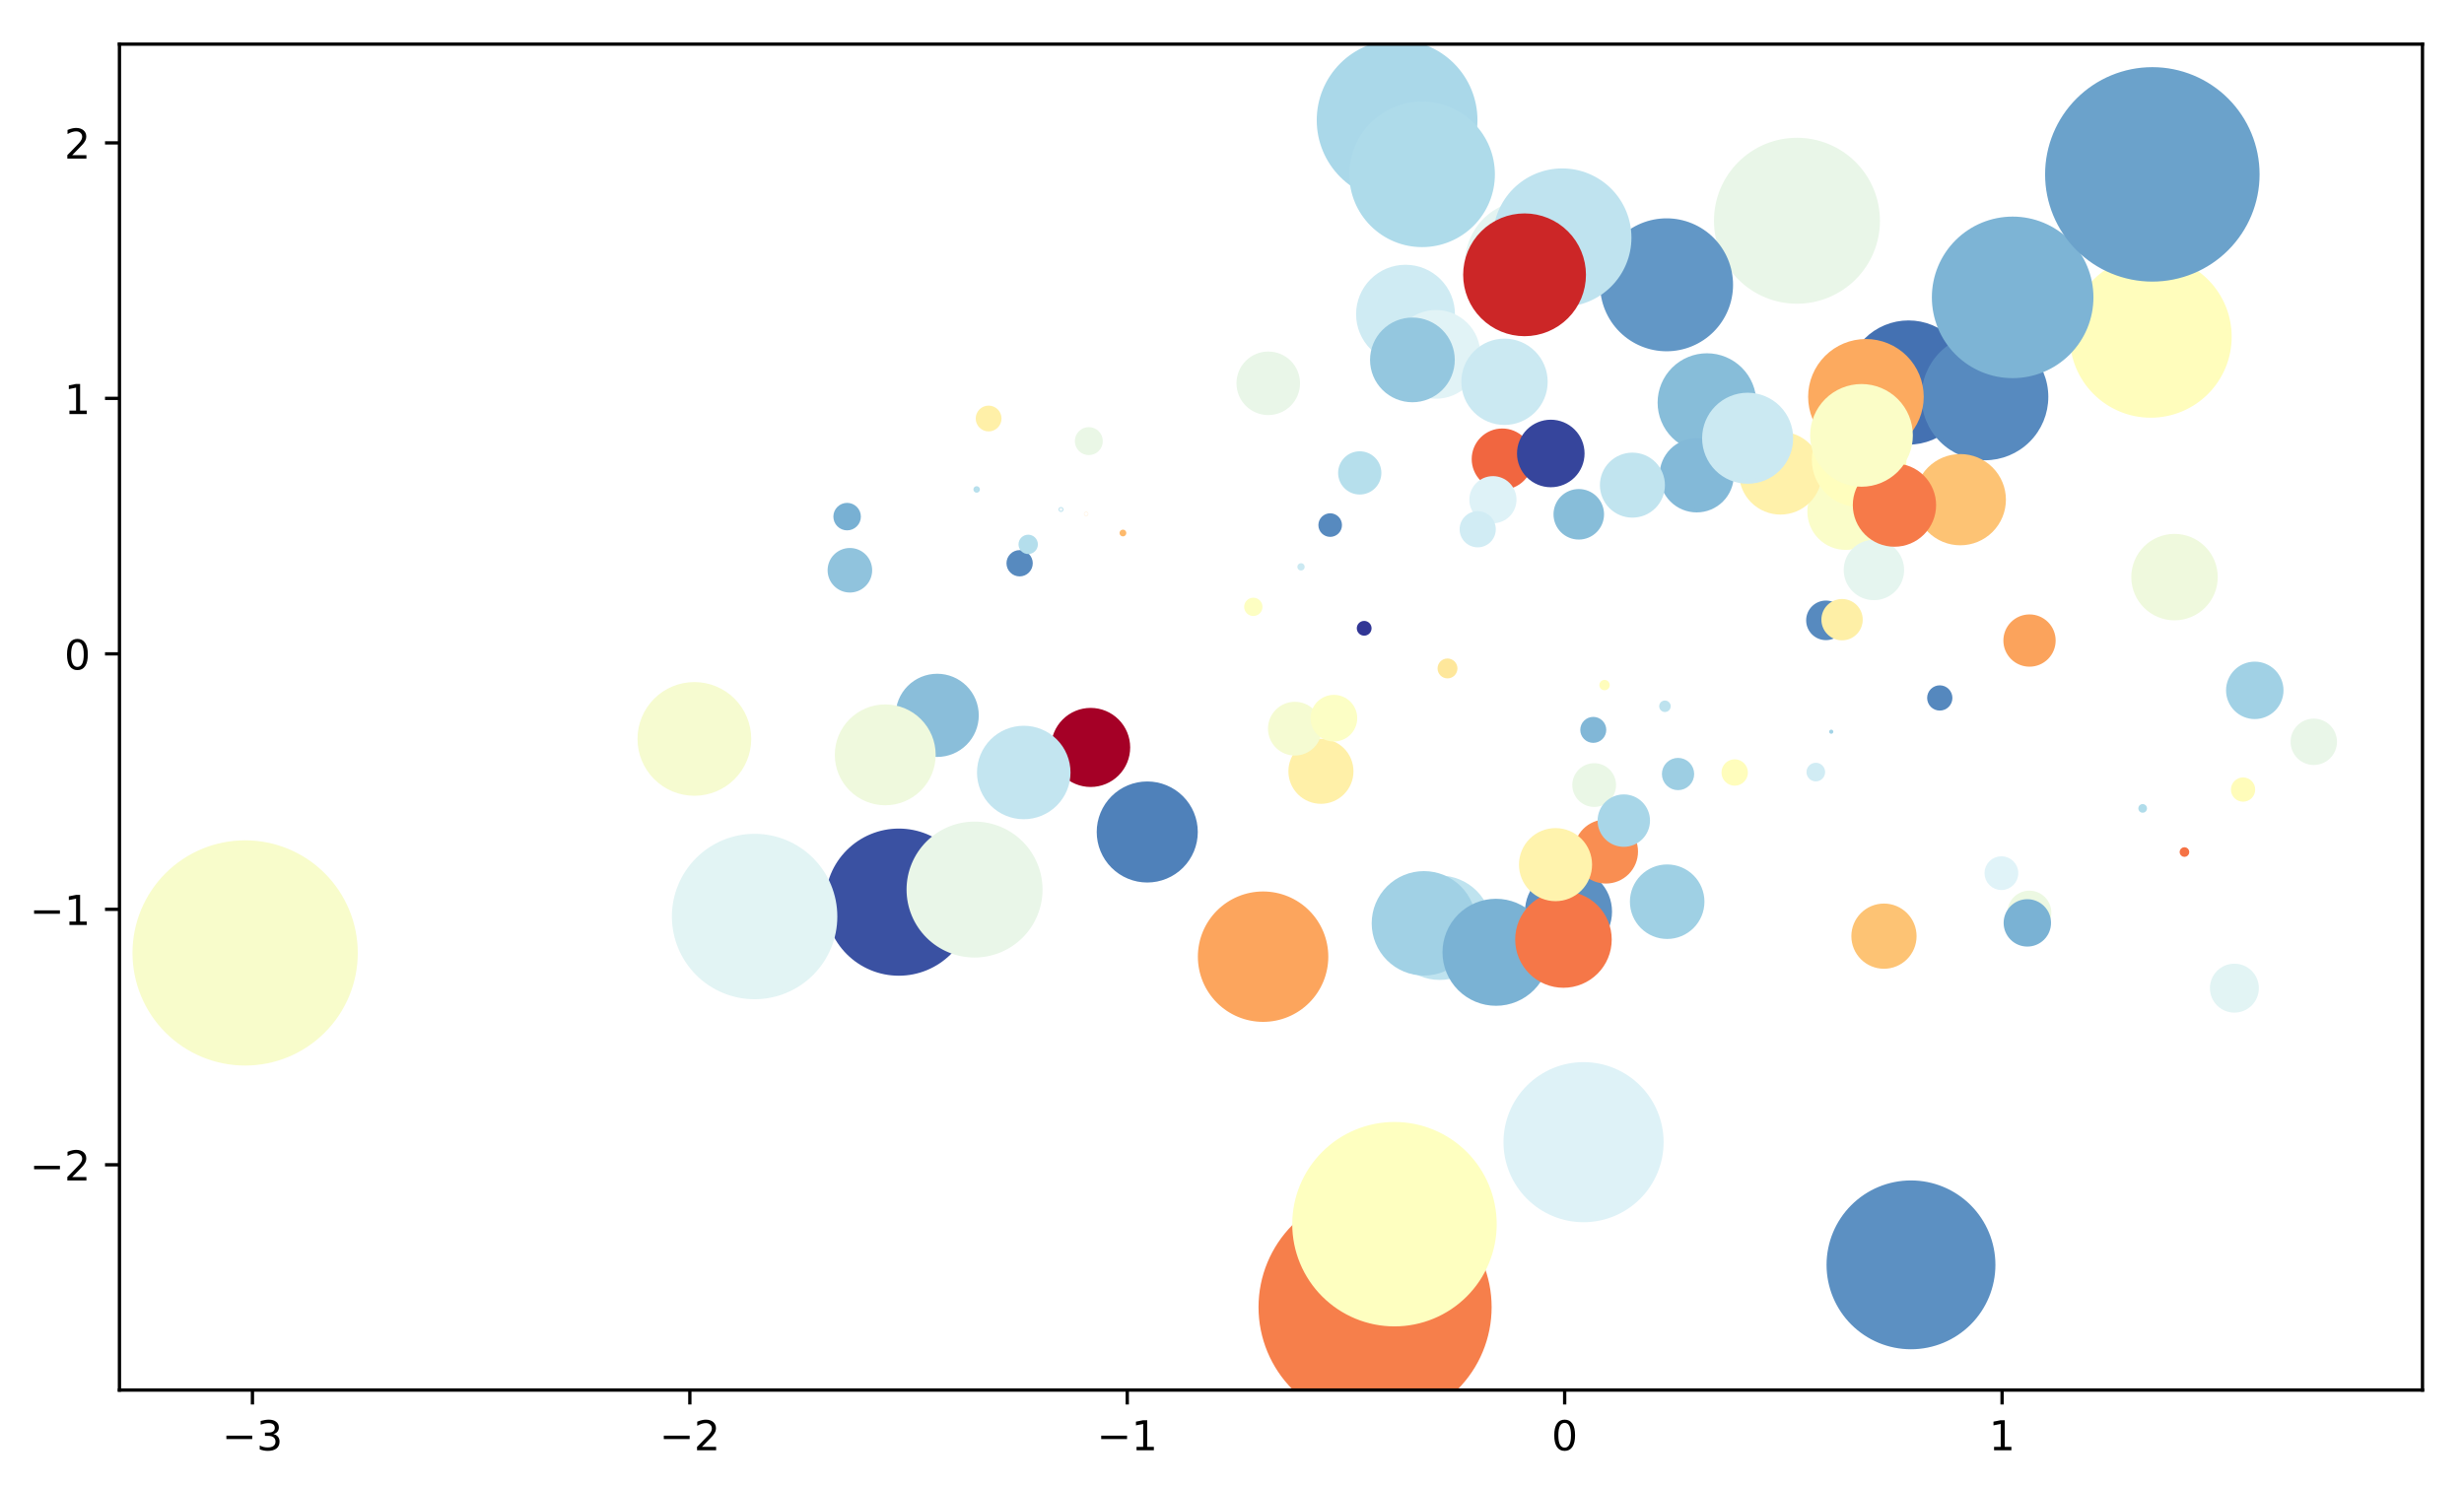 <?xml version="1.0" encoding="utf-8" standalone="no"?>
<!DOCTYPE svg PUBLIC "-//W3C//DTD SVG 1.1//EN"
  "http://www.w3.org/Graphics/SVG/1.1/DTD/svg11.dtd">
<!-- Created with matplotlib (http://matplotlib.org/) -->
<svg height="360pt" version="1.1" viewBox="0 0 597 360" width="597pt" xmlns="http://www.w3.org/2000/svg" xmlns:xlink="http://www.w3.org/1999/xlink">
 <defs>
  <style type="text/css">
*{stroke-linecap:butt;stroke-linejoin:round;}
  </style>
 </defs>
 <g id="figure_1">
  <g id="patch_1">
   <path d="M 0 360.738 
L 597.642 360.738 
L 597.642 0 
L 0 0 
z
" style="fill:#ffffff;"/>
  </g>
  <g id="axes_1">
   <g id="patch_2">
    <path d="M 28.942 336.86 
L 586.942 336.86 
L 586.942 10.7 
L 28.942 10.7 
z
" style="fill:#ffffff;"/>
   </g>
   <g id="PathCollection_1">
    <path clip-path="url(#pe7988fb593)" d="M 333.165 344.508 
C 340.522 344.508 347.578 341.586 352.78 336.384 
C 357.982 331.182 360.905 324.126 360.905 316.769 
C 360.905 309.413 357.982 302.356 352.78 297.154 
C 347.578 291.953 340.522 289.03 333.165 289.03 
C 325.809 289.03 318.753 291.953 313.551 297.154 
C 308.349 302.356 305.426 309.413 305.426 316.769 
C 305.426 324.126 308.349 331.182 313.551 336.384 
C 318.753 341.586 325.809 344.508 333.165 344.508 
z
" style="fill:#f67f4b;stroke:#f67f4b;"/>
    <path clip-path="url(#pe7988fb593)" d="M 370.289 78.729 
C 374.231 78.729 378.011 77.163 380.798 74.377 
C 383.585 71.59 385.15 67.809 385.15 63.868 
C 385.15 59.927 383.585 56.147 380.798 53.36 
C 378.011 50.573 374.231 49.007 370.289 49.007 
C 366.348 49.007 362.568 50.573 359.781 53.36 
C 356.994 56.147 355.429 59.927 355.429 63.868 
C 355.429 67.809 356.994 71.59 359.781 74.377 
C 362.568 77.163 366.348 78.729 370.289 78.729 
z
" style="fill:#e4f4f1;stroke:#e4f4f1;"/>
    <path clip-path="url(#pe7988fb593)" d="M 491.698 225.971 
C 492.975 225.971 494.2 225.463 495.103 224.56 
C 496.006 223.657 496.514 222.432 496.514 221.155 
C 496.514 219.877 496.006 218.652 495.103 217.749 
C 494.2 216.846 492.975 216.338 491.698 216.338 
C 490.42 216.338 489.195 216.846 488.292 217.749 
C 487.389 218.652 486.881 219.877 486.881 221.155 
C 486.881 222.432 487.389 223.657 488.292 224.56 
C 489.195 225.463 490.42 225.971 491.698 225.971 
z
" style="fill:#ecf8e2;stroke:#ecf8e2;"/>
    <path clip-path="url(#pe7988fb593)" d="M 338.502 48.1 
C 343.534 48.1 348.36 46.1 351.918 42.543 
C 355.476 38.985 357.475 34.158 357.475 29.127 
C 357.475 24.095 355.476 19.269 351.918 15.711 
C 348.36 12.153 343.534 10.154 338.502 10.154 
C 333.471 10.154 328.644 12.153 325.087 15.711 
C 321.529 19.269 319.53 24.095 319.53 29.127 
C 319.53 34.158 321.529 38.985 325.087 42.543 
C 328.644 46.1 333.471 48.1 338.502 48.1 
z
" style="fill:#aad8e9;stroke:#aad8e9;"/>
    <path clip-path="url(#pe7988fb593)" d="M 469.986 171.701 
C 470.665 171.701 471.317 171.431 471.797 170.951 
C 472.277 170.471 472.547 169.819 472.547 169.14 
C 472.547 168.461 472.277 167.81 471.797 167.33 
C 471.317 166.849 470.665 166.579 469.986 166.579 
C 469.307 166.579 468.656 166.849 468.175 167.33 
C 467.695 167.81 467.425 168.461 467.425 169.14 
C 467.425 169.819 467.695 170.471 468.175 170.951 
C 468.656 171.431 469.307 171.701 469.986 171.701 
z
" style="fill:#5588be;stroke:#5588be;"/>
    <path clip-path="url(#pe7988fb593)" d="M 447.183 132.762 
C 449.511 132.762 451.745 131.837 453.391 130.191 
C 455.037 128.545 455.962 126.312 455.962 123.983 
C 455.962 121.655 455.037 119.422 453.391 117.776 
C 451.745 116.13 449.511 115.205 447.183 115.205 
C 444.855 115.205 442.622 116.13 440.976 117.776 
C 439.329 119.422 438.404 121.655 438.404 123.983 
C 438.404 126.312 439.329 128.545 440.976 130.191 
C 442.622 131.837 444.855 132.762 447.183 132.762 
z
" style="fill:#fafdc9;stroke:#fafdc9;"/>
    <path clip-path="url(#pe7988fb593)" d="M 277.968 213.364 
C 281.082 213.364 284.07 212.127 286.272 209.924 
C 288.475 207.722 289.712 204.734 289.712 201.62 
C 289.712 198.505 288.475 195.518 286.272 193.315 
C 284.07 191.113 281.082 189.875 277.968 189.875 
C 274.853 189.875 271.866 191.113 269.663 193.315 
C 267.461 195.518 266.223 198.505 266.223 201.62 
C 266.223 204.734 267.461 207.722 269.663 209.924 
C 271.866 212.127 274.853 213.364 277.968 213.364 
z
" style="fill:#4f81ba;stroke:#4f81ba;"/>
    <path clip-path="url(#pe7988fb593)" d="M 462.418 107.25 
C 466.277 107.25 469.978 105.717 472.707 102.988 
C 475.436 100.26 476.969 96.558 476.969 92.7 
C 476.969 88.841 475.436 85.139 472.707 82.411 
C 469.978 79.682 466.277 78.149 462.418 78.149 
C 458.559 78.149 454.858 79.682 452.129 82.411 
C 449.401 85.139 447.868 88.841 447.868 92.7 
C 447.868 96.558 449.401 100.26 452.129 102.988 
C 454.858 105.717 458.559 107.25 462.418 107.25 
z
" style="fill:#4471b2;stroke:#4471b2;"/>
    <path clip-path="url(#pe7988fb593)" d="M 217.773 235.953 
C 222.369 235.953 226.777 234.127 230.027 230.877 
C 233.277 227.627 235.103 223.218 235.103 218.622 
C 235.103 214.026 233.277 209.617 230.027 206.368 
C 226.777 203.118 222.369 201.292 217.773 201.292 
C 213.177 201.292 208.768 203.118 205.518 206.368 
C 202.268 209.617 200.442 214.026 200.442 218.622 
C 200.442 223.218 202.268 227.627 205.518 230.877 
C 208.768 234.127 213.177 235.953 217.773 235.953 
z
" style="fill:#3a51a2;stroke:#3a51a2;"/>
    <path clip-path="url(#pe7988fb593)" d="M 303.662 148.781 
C 304.118 148.781 304.556 148.6 304.878 148.277 
C 305.201 147.955 305.382 147.517 305.382 147.061 
C 305.382 146.605 305.201 146.167 304.878 145.845 
C 304.556 145.522 304.118 145.341 303.662 145.341 
C 303.206 145.341 302.769 145.522 302.446 145.845 
C 302.124 146.167 301.943 146.605 301.943 147.061 
C 301.943 147.517 302.124 147.955 302.446 148.277 
C 302.769 148.6 303.206 148.781 303.662 148.781 
z
" style="fill:#fdfec2;stroke:#fdfec2;"/>
    <path clip-path="url(#pe7988fb593)" d="M 521.103 100.726 
C 526.171 100.726 531.032 98.712 534.615 95.129 
C 538.199 91.545 540.212 86.684 540.212 81.617 
C 540.212 76.549 538.199 71.688 534.615 68.104 
C 531.032 64.521 526.171 62.507 521.103 62.507 
C 516.035 62.507 511.174 64.521 507.591 68.104 
C 504.007 71.688 501.994 76.549 501.994 81.617 
C 501.994 86.684 504.007 91.545 507.591 95.129 
C 511.174 98.712 516.035 100.726 521.103 100.726 
z
" style="fill:#fffdbc;stroke:#fffdbc;"/>
    <path clip-path="url(#pe7988fb593)" d="M 205.917 143.094 
C 207.217 143.094 208.463 142.578 209.382 141.659 
C 210.3 140.74 210.817 139.494 210.817 138.195 
C 210.817 136.895 210.3 135.649 209.382 134.73 
C 208.463 133.812 207.217 133.295 205.917 133.295 
C 204.618 133.295 203.372 133.812 202.453 134.73 
C 201.534 135.649 201.018 136.895 201.018 138.195 
C 201.018 139.494 201.534 140.74 202.453 141.659 
C 203.372 142.578 204.618 143.094 205.917 143.094 
z
" style="fill:#90c3dd;stroke:#90c3dd;"/>
    <path clip-path="url(#pe7988fb593)" d="M 454.031 144.942 
C 455.839 144.942 457.573 144.224 458.852 142.945 
C 460.13 141.667 460.849 139.933 460.849 138.124 
C 460.849 136.316 460.13 134.582 458.852 133.303 
C 457.573 132.025 455.839 131.307 454.031 131.307 
C 452.223 131.307 450.488 132.025 449.21 133.303 
C 447.931 134.582 447.213 136.316 447.213 138.124 
C 447.213 139.933 447.931 141.667 449.21 142.945 
C 450.488 144.224 452.223 144.942 454.031 144.942 
z
" style="fill:#e5f5ef;stroke:#e5f5ef;"/>
    <path clip-path="url(#pe7988fb593)" d="M 340.541 87.612 
C 343.585 87.612 346.504 86.403 348.656 84.251 
C 350.808 82.099 352.017 79.18 352.017 76.136 
C 352.017 73.093 350.808 70.173 348.656 68.021 
C 346.504 65.869 343.585 64.66 340.541 64.66 
C 337.498 64.66 334.579 65.869 332.427 68.021 
C 330.275 70.173 329.065 73.093 329.065 76.136 
C 329.065 79.18 330.275 82.099 332.427 84.251 
C 334.579 86.403 337.498 87.612 340.541 87.612 
z
" style="fill:#cfebf3;stroke:#cfebf3;"/>
    <path clip-path="url(#pe7988fb593)" d="M 227.068 182.936 
C 229.609 182.936 232.046 181.926 233.843 180.13 
C 235.639 178.333 236.649 175.896 236.649 173.355 
C 236.649 170.814 235.639 168.377 233.843 166.581 
C 232.046 164.784 229.609 163.775 227.068 163.775 
C 224.528 163.775 222.091 164.784 220.294 166.581 
C 218.497 168.377 217.488 170.814 217.488 173.355 
C 217.488 175.896 218.497 178.333 220.294 180.13 
C 222.091 181.926 224.528 182.936 227.068 182.936 
z
" style="fill:#8abeda;stroke:#8abeda;"/>
    <path clip-path="url(#pe7988fb593)" d="M 431.394 124.202 
C 433.924 124.202 436.35 123.197 438.139 121.408 
C 439.928 119.619 440.933 117.192 440.933 114.663 
C 440.933 112.133 439.928 109.706 438.139 107.917 
C 436.35 106.128 433.924 105.123 431.394 105.123 
C 428.864 105.123 426.437 106.128 424.648 107.917 
C 422.86 109.706 421.854 112.133 421.854 114.663 
C 421.854 117.192 422.86 119.619 424.648 121.408 
C 426.437 123.197 428.864 124.202 431.394 124.202 
z
" style="fill:#fff1aa;stroke:#fff1aa;"/>
    <path clip-path="url(#pe7988fb593)" d="M 560.606 184.884 
C 561.964 184.884 563.266 184.345 564.227 183.385 
C 565.187 182.425 565.726 181.122 565.726 179.764 
C 565.726 178.406 565.187 177.104 564.227 176.144 
C 563.266 175.183 561.964 174.644 560.606 174.644 
C 559.248 174.644 557.946 175.183 556.986 176.144 
C 556.025 177.104 555.486 178.406 555.486 179.764 
C 555.486 181.122 556.025 182.425 556.986 183.385 
C 557.946 184.345 559.248 184.884 560.606 184.884 
z
" style="fill:#e9f6e8;stroke:#e9f6e8;"/>
    <path clip-path="url(#pe7988fb593)" d="M 529.268 207.154 
C 529.446 207.154 529.618 207.083 529.744 206.957 
C 529.87 206.83 529.941 206.659 529.941 206.48 
C 529.941 206.302 529.87 206.13 529.744 206.004 
C 529.618 205.878 529.446 205.807 529.268 205.807 
C 529.089 205.807 528.918 205.878 528.792 206.004 
C 528.665 206.13 528.594 206.302 528.594 206.48 
C 528.594 206.659 528.665 206.83 528.792 206.957 
C 528.918 207.083 529.089 207.154 529.268 207.154 
z
" style="fill:#f57245;stroke:#f57245;"/>
    <path clip-path="url(#pe7988fb593)" d="M 546.307 173.756 
C 548.02 173.756 549.663 173.075 550.875 171.864 
C 552.086 170.652 552.767 169.009 552.767 167.296 
C 552.767 165.583 552.086 163.94 550.875 162.729 
C 549.663 161.517 548.02 160.837 546.307 160.837 
C 544.594 160.837 542.951 161.517 541.74 162.729 
C 540.528 163.94 539.848 165.583 539.848 167.296 
C 539.848 169.009 540.528 170.652 541.74 171.864 
C 542.951 173.075 544.594 173.756 546.307 173.756 
z
" style="fill:#a1d1e5;stroke:#a1d1e5;"/>
    <path clip-path="url(#pe7988fb593)" d="M 443.693 177.319 
C 443.693 177.319 443.693 177.319 443.693 177.319 
C 443.693 177.318 443.693 177.318 443.693 177.318 
C 443.693 177.318 443.693 177.318 443.693 177.318 
C 443.693 177.318 443.693 177.318 443.693 177.318 
C 443.692 177.318 443.692 177.318 443.692 177.318 
C 443.692 177.318 443.692 177.318 443.692 177.318 
C 443.692 177.318 443.692 177.318 443.692 177.319 
C 443.692 177.319 443.692 177.319 443.693 177.319 
z
" style="fill:#a3d3e6;stroke:#a3d3e6;"/>
    <path clip-path="url(#pe7988fb593)" d="M 480.924 111.039 
C 484.866 111.039 488.646 109.473 491.433 106.686 
C 494.22 103.899 495.786 100.119 495.786 96.177 
C 495.786 92.236 494.22 88.455 491.433 85.668 
C 488.646 82.881 484.866 81.315 480.924 81.315 
C 476.983 81.315 473.202 82.881 470.415 85.668 
C 467.628 88.455 466.062 92.236 466.062 96.177 
C 466.062 100.119 467.628 103.899 470.415 106.686 
C 473.202 109.473 476.983 111.039 480.924 111.039 
z
" style="fill:#578abf;stroke:#578abf;"/>
    <path clip-path="url(#pe7988fb593)" d="M 214.484 194.644 
C 217.592 194.644 220.573 193.409 222.771 191.211 
C 224.969 189.013 226.204 186.032 226.204 182.924 
C 226.204 179.816 224.969 176.835 222.771 174.637 
C 220.573 172.439 217.592 171.204 214.484 171.204 
C 211.376 171.204 208.395 172.439 206.197 174.637 
C 203.999 176.835 202.764 179.816 202.764 182.924 
C 202.764 186.032 203.999 189.013 206.197 191.211 
C 208.395 193.409 211.376 194.644 214.484 194.644 
z
" style="fill:#eff9dd;stroke:#eff9dd;"/>
    <path clip-path="url(#pe7988fb593)" d="M 236.632 118.895 
C 236.708 118.895 236.781 118.865 236.835 118.811 
C 236.888 118.757 236.918 118.685 236.918 118.609 
C 236.918 118.533 236.888 118.46 236.835 118.406 
C 236.781 118.352 236.708 118.322 236.632 118.322 
C 236.556 118.322 236.483 118.352 236.429 118.406 
C 236.376 118.46 236.345 118.533 236.345 118.609 
C 236.345 118.685 236.376 118.757 236.429 118.811 
C 236.483 118.865 236.556 118.895 236.632 118.895 
z
" style="fill:#b6dfec;stroke:#b6dfec;"/>
    <path clip-path="url(#pe7988fb593)" d="M 347.925 96.126 
C 350.644 96.126 353.252 95.046 355.174 93.123 
C 357.096 91.201 358.177 88.593 358.177 85.874 
C 358.177 83.156 357.096 80.548 355.174 78.626 
C 353.252 76.703 350.644 75.623 347.925 75.623 
C 345.206 75.623 342.599 76.703 340.676 78.626 
C 338.754 80.548 337.674 83.156 337.674 85.874 
C 337.674 88.593 338.754 91.201 340.676 93.123 
C 342.599 95.046 345.206 96.126 347.925 96.126 
z
" style="fill:#e1f3f6;stroke:#e1f3f6;"/>
    <path clip-path="url(#pe7988fb593)" d="M 380.029 230.978 
C 382.694 230.978 385.25 229.92 387.135 228.035 
C 389.019 226.151 390.078 223.595 390.078 220.93 
C 390.078 218.265 389.019 215.709 387.135 213.825 
C 385.25 211.94 382.694 210.882 380.029 210.882 
C 377.365 210.882 374.808 211.94 372.924 213.825 
C 371.04 215.709 369.981 218.265 369.981 220.93 
C 369.981 223.595 371.04 226.151 372.924 228.035 
C 374.808 229.92 377.365 230.978 380.029 230.978 
z
" style="fill:#5c90c2;stroke:#5c90c2;"/>
    <path clip-path="url(#pe7988fb593)" d="M 413.581 109.032 
C 416.62 109.032 419.535 107.825 421.684 105.676 
C 423.833 103.527 425.04 100.612 425.04 97.573 
C 425.04 94.534 423.833 91.619 421.684 89.47 
C 419.535 87.321 416.62 86.113 413.581 86.113 
C 410.542 86.113 407.627 87.321 405.478 89.47 
C 403.329 91.619 402.121 94.534 402.121 97.573 
C 402.121 100.612 403.329 103.527 405.478 105.676 
C 407.627 107.825 410.542 109.032 413.581 109.032 
z
" style="fill:#87bdd9;stroke:#87bdd9;"/>
    <path clip-path="url(#pe7988fb593)" d="M 435.382 73.104 
C 440.582 73.104 445.569 71.038 449.246 67.361 
C 452.923 63.684 454.989 58.697 454.989 53.497 
C 454.989 48.297 452.923 43.309 449.246 39.632 
C 445.569 35.956 440.582 33.89 435.382 33.89 
C 430.182 33.89 425.195 35.956 421.518 39.632 
C 417.841 43.309 415.775 48.297 415.775 53.497 
C 415.775 58.697 417.841 63.684 421.518 67.361 
C 425.195 71.038 430.182 73.104 435.382 73.104 
z
" style="fill:#e9f6e8;stroke:#e9f6e8;"/>
    <path clip-path="url(#pe7988fb593)" d="M 306.032 247.137 
C 310.09 247.137 313.982 245.525 316.851 242.656 
C 319.721 239.786 321.333 235.894 321.333 231.836 
C 321.333 227.778 319.721 223.886 316.851 221.017 
C 313.982 218.147 310.09 216.535 306.032 216.535 
C 301.974 216.535 298.082 218.147 295.213 221.017 
C 292.343 223.886 290.731 227.778 290.731 231.836 
C 290.731 235.894 292.343 239.786 295.213 242.656 
C 298.082 245.525 301.974 247.137 306.032 247.137 
z
" style="fill:#fca55d;stroke:#fca55d;"/>
    <path clip-path="url(#pe7988fb593)" d="M 456.464 234.267 
C 458.426 234.267 460.309 233.487 461.697 232.099 
C 463.085 230.711 463.865 228.828 463.865 226.866 
C 463.865 224.903 463.085 223.02 461.697 221.632 
C 460.309 220.244 458.426 219.465 456.464 219.465 
C 454.501 219.465 452.618 220.244 451.23 221.632 
C 449.842 223.02 449.063 224.903 449.063 226.866 
C 449.063 228.828 449.842 230.711 451.23 232.099 
C 452.618 233.487 454.501 234.267 456.464 234.267 
z
" style="fill:#fdc374;stroke:#fdc374;"/>
    <path clip-path="url(#pe7988fb593)" d="M 263.809 109.785 
C 264.575 109.785 265.309 109.481 265.851 108.94 
C 266.392 108.398 266.696 107.664 266.696 106.898 
C 266.696 106.132 266.392 105.398 265.851 104.857 
C 265.309 104.315 264.575 104.011 263.809 104.011 
C 263.043 104.011 262.309 104.315 261.768 104.857 
C 261.226 105.398 260.922 106.132 260.922 106.898 
C 260.922 107.664 261.226 108.398 261.768 108.94 
C 262.309 109.481 263.043 109.785 263.809 109.785 
z
" style="fill:#eaf7e6;stroke:#eaf7e6;"/>
    <path clip-path="url(#pe7988fb593)" d="M 386.253 195.046 
C 387.525 195.046 388.746 194.54 389.646 193.64 
C 390.546 192.74 391.051 191.52 391.051 190.247 
C 391.051 188.974 390.546 187.754 389.646 186.854 
C 388.746 185.954 387.525 185.448 386.253 185.448 
C 384.98 185.448 383.759 185.954 382.859 186.854 
C 381.96 187.754 381.454 188.974 381.454 190.247 
C 381.454 191.52 381.96 192.74 382.859 193.64 
C 383.759 194.54 384.98 195.046 386.253 195.046 
z
" style="fill:#eaf7e6;stroke:#eaf7e6;"/>
    <path clip-path="url(#pe7988fb593)" d="M 386.032 179.523 
C 386.734 179.523 387.408 179.244 387.905 178.747 
C 388.402 178.251 388.681 177.577 388.681 176.874 
C 388.681 176.171 388.402 175.498 387.905 175.001 
C 387.408 174.504 386.734 174.225 386.032 174.225 
C 385.329 174.225 384.655 174.504 384.159 175.001 
C 383.662 175.498 383.383 176.171 383.383 176.874 
C 383.383 177.577 383.662 178.251 384.159 178.747 
C 384.655 179.244 385.329 179.523 386.032 179.523 
z
" style="fill:#81b7d7;stroke:#81b7d7;"/>
    <path clip-path="url(#pe7988fb593)" d="M 348.828 236.972 
C 352.05 236.972 355.141 235.692 357.419 233.413 
C 359.697 231.135 360.977 228.045 360.977 224.823 
C 360.977 221.601 359.697 218.51 357.419 216.232 
C 355.141 213.954 352.05 212.674 348.828 212.674 
C 345.606 212.674 342.516 213.954 340.237 216.232 
C 337.959 218.51 336.679 221.601 336.679 224.823 
C 336.679 228.045 337.959 231.135 340.237 233.413 
C 342.516 235.692 345.606 236.972 348.828 236.972 
z
" style="fill:#bfe3ef;stroke:#bfe3ef;"/>
    <path clip-path="url(#pe7988fb593)" d="M 264.251 190.214 
C 266.66 190.214 268.97 189.257 270.673 187.554 
C 272.376 185.85 273.333 183.54 273.333 181.131 
C 273.333 178.723 272.376 176.412 270.673 174.709 
C 268.97 173.006 266.66 172.049 264.251 172.049 
C 261.842 172.049 259.532 173.006 257.829 174.709 
C 256.126 176.412 255.169 178.723 255.169 181.131 
C 255.169 183.54 256.126 185.85 257.829 187.554 
C 259.532 189.257 261.842 190.214 264.251 190.214 
z
" style="fill:#a50026;stroke:#a50026;"/>
    <path clip-path="url(#pe7988fb593)" d="M 406.571 190.982 
C 407.475 190.982 408.342 190.623 408.981 189.983 
C 409.62 189.344 409.979 188.477 409.979 187.573 
C 409.979 186.67 409.62 185.803 408.981 185.163 
C 408.342 184.524 407.475 184.165 406.571 184.165 
C 405.667 184.165 404.8 184.524 404.161 185.163 
C 403.522 185.803 403.162 186.67 403.162 187.573 
C 403.162 188.477 403.522 189.344 404.161 189.983 
C 404.8 190.623 405.667 190.982 406.571 190.982 
z
" style="fill:#9dcee3;stroke:#9dcee3;"/>
    <path clip-path="url(#pe7988fb593)" d="M 205.248 128.025 
C 205.999 128.025 206.719 127.726 207.25 127.195 
C 207.781 126.665 208.079 125.944 208.079 125.194 
C 208.079 124.443 207.781 123.723 207.25 123.192 
C 206.719 122.661 205.999 122.363 205.248 122.363 
C 204.498 122.363 203.777 122.661 203.247 123.192 
C 202.716 123.723 202.417 124.443 202.417 125.194 
C 202.417 125.944 202.716 126.665 203.247 127.195 
C 203.777 127.726 204.498 128.025 205.248 128.025 
z
" style="fill:#78b0d3;stroke:#78b0d3;"/>
    <path clip-path="url(#pe7988fb593)" d="M 411.088 123.675 
C 413.342 123.675 415.504 122.78 417.097 121.186 
C 418.691 119.592 419.586 117.431 419.586 115.177 
C 419.586 112.923 418.691 110.761 417.097 109.168 
C 415.504 107.574 413.342 106.679 411.088 106.679 
C 408.834 106.679 406.672 107.574 405.079 109.168 
C 403.485 110.761 402.59 112.923 402.59 115.177 
C 402.59 117.431 403.485 119.592 405.079 121.186 
C 406.672 122.78 408.834 123.675 411.088 123.675 
z
" style="fill:#83b9d8;stroke:#83b9d8;"/>
    <path clip-path="url(#pe7988fb593)" d="M 474.955 131.645 
C 477.754 131.645 480.44 130.533 482.419 128.553 
C 484.399 126.573 485.511 123.888 485.511 121.088 
C 485.511 118.289 484.399 115.603 482.419 113.624 
C 480.44 111.644 477.754 110.532 474.955 110.532 
C 472.155 110.532 469.47 111.644 467.49 113.624 
C 465.51 115.603 464.398 118.289 464.398 121.088 
C 464.398 123.888 465.51 126.573 467.49 128.553 
C 469.47 130.533 472.155 131.645 474.955 131.645 
z
" style="fill:#fdc374;stroke:#fdc374;"/>
    <path clip-path="url(#pe7988fb593)" d="M 487.644 91.137 
C 492.702 91.137 497.554 89.128 501.131 85.551 
C 504.708 81.974 506.718 77.122 506.718 72.064 
C 506.718 67.005 504.708 62.153 501.131 58.576 
C 497.554 54.999 492.702 52.99 487.644 52.99 
C 482.585 52.99 477.733 54.999 474.157 58.576 
C 470.58 62.153 468.57 67.005 468.57 72.064 
C 468.57 77.122 470.58 81.974 474.157 85.551 
C 477.733 89.128 482.585 91.137 487.644 91.137 
z
" style="fill:#7db4d5;stroke:#7db4d5;"/>
    <path clip-path="url(#pe7988fb593)" d="M 403.792 84.629 
C 407.932 84.629 411.902 82.985 414.83 80.057 
C 417.757 77.13 419.401 73.16 419.401 69.02 
C 419.401 64.88 417.757 60.91 414.83 57.982 
C 411.902 55.055 407.932 53.41 403.792 53.41 
C 399.652 53.41 395.682 55.055 392.754 57.982 
C 389.827 60.91 388.183 64.88 388.183 69.02 
C 388.183 73.16 389.827 77.13 392.754 80.057 
C 395.682 82.985 399.652 84.629 403.792 84.629 
z
" style="fill:#6297c6;stroke:#6297c6;"/>
    <path clip-path="url(#pe7988fb593)" d="M 452.095 109.664 
C 455.676 109.664 459.112 108.242 461.644 105.709 
C 464.177 103.177 465.599 99.741 465.599 96.16 
C 465.599 92.578 464.177 89.143 461.644 86.611 
C 459.112 84.078 455.676 82.655 452.095 82.655 
C 448.513 82.655 445.078 84.078 442.546 86.611 
C 440.013 89.143 438.59 92.578 438.59 96.16 
C 438.59 99.741 440.013 103.177 442.546 105.709 
C 445.078 108.242 448.513 109.664 452.095 109.664 
z
" style="fill:#fcaa5f;stroke:#fcaa5f;"/>
    <path clip-path="url(#pe7988fb593)" d="M 239.53 104.046 
C 240.227 104.046 240.895 103.769 241.388 103.277 
C 241.88 102.784 242.157 102.116 242.157 101.419 
C 242.157 100.723 241.88 100.055 241.388 99.562 
C 240.895 99.069 240.227 98.793 239.53 98.793 
C 238.834 98.793 238.166 99.069 237.673 99.562 
C 237.18 100.055 236.904 100.723 236.904 101.419 
C 236.904 102.116 237.18 102.784 237.673 103.277 
C 238.166 103.769 238.834 104.046 239.53 104.046 
z
" style="fill:#fff0a8;stroke:#fff0a8;"/>
    <path clip-path="url(#pe7988fb593)" d="M 257.066 123.573 
C 257.095 123.573 257.122 123.562 257.142 123.542 
C 257.162 123.522 257.173 123.494 257.173 123.466 
C 257.173 123.438 257.162 123.41 257.142 123.39 
C 257.122 123.37 257.095 123.359 257.066 123.359 
C 257.038 123.359 257.011 123.37 256.991 123.39 
C 256.971 123.41 256.959 123.438 256.959 123.466 
C 256.959 123.494 256.971 123.522 256.991 123.542 
C 257.011 123.562 257.038 123.573 257.066 123.573 
z
" style="fill:#b9e0ed;stroke:#b9e0ed;"/>
    <path clip-path="url(#pe7988fb593)" d="M 378.515 73.843 
C 382.829 73.843 386.966 72.13 390.017 69.079 
C 393.067 66.029 394.78 61.892 394.78 57.578 
C 394.78 53.265 393.067 49.127 390.017 46.077 
C 386.966 43.027 382.829 41.313 378.515 41.313 
C 374.202 41.313 370.065 43.027 367.014 46.077 
C 363.964 49.127 362.251 53.265 362.251 57.578 
C 362.251 61.892 363.964 66.029 367.014 69.079 
C 370.065 72.13 374.202 73.843 378.515 73.843 
z
" style="fill:#bfe3ef;stroke:#bfe3ef;"/>
    <path clip-path="url(#pe7988fb593)" d="M 345.004 235.913 
C 348.228 235.913 351.32 234.632 353.6 232.352 
C 355.88 230.073 357.161 226.98 357.161 223.756 
C 357.161 220.532 355.88 217.439 353.6 215.159 
C 351.32 212.88 348.228 211.599 345.004 211.599 
C 341.779 211.599 338.687 212.88 336.407 215.159 
C 334.127 217.439 332.846 220.532 332.846 223.756 
C 332.846 226.98 334.127 230.073 336.407 232.352 
C 338.687 234.632 341.779 235.913 345.004 235.913 
z
" style="fill:#a1d1e5;stroke:#a1d1e5;"/>
    <path clip-path="url(#pe7988fb593)" d="M 337.867 320.932 
C 344.304 320.932 350.478 318.374 355.029 313.823 
C 359.58 309.272 362.137 303.098 362.137 296.662 
C 362.137 290.225 359.58 284.052 355.029 279.501 
C 350.478 274.949 344.304 272.392 337.867 272.392 
C 331.431 272.392 325.257 274.949 320.706 279.501 
C 316.155 284.052 313.598 290.225 313.598 296.662 
C 313.598 303.098 316.155 309.272 320.706 313.823 
C 325.257 318.374 331.431 320.932 337.867 320.932 
z
" style="fill:#feffc0;stroke:#feffc0;"/>
    <path clip-path="url(#pe7988fb593)" d="M 362.468 243.24 
C 365.774 243.24 368.945 241.927 371.283 239.589 
C 373.621 237.251 374.934 234.08 374.934 230.774 
C 374.934 227.467 373.621 224.296 371.283 221.958 
C 368.945 219.62 365.774 218.307 362.468 218.307 
C 359.161 218.307 355.99 219.62 353.652 221.958 
C 351.314 224.296 350.001 227.467 350.001 230.774 
C 350.001 234.08 351.314 237.251 353.652 239.589 
C 355.99 241.927 359.161 243.24 362.468 243.24 
z
" style="fill:#7ab2d4;stroke:#7ab2d4;"/>
    <path clip-path="url(#pe7988fb593)" d="M 450.449 122.375 
C 453.357 122.375 456.145 121.22 458.201 119.164 
C 460.257 117.108 461.413 114.319 461.413 111.412 
C 461.413 108.504 460.257 105.715 458.201 103.659 
C 456.145 101.603 453.357 100.448 450.449 100.448 
C 447.541 100.448 444.753 101.603 442.697 103.659 
C 440.641 105.715 439.486 108.504 439.486 111.412 
C 439.486 114.319 440.641 117.108 442.697 119.164 
C 444.753 121.22 447.541 122.375 450.449 122.375 
z
" style="fill:#fffebe;stroke:#fffebe;"/>
    <path clip-path="url(#pe7988fb593)" d="M 363.987 118.161 
C 365.819 118.161 367.577 117.432 368.873 116.137 
C 370.169 114.841 370.897 113.083 370.897 111.25 
C 370.897 109.417 370.169 107.66 368.873 106.364 
C 367.577 105.068 365.819 104.34 363.987 104.34 
C 362.154 104.34 360.396 105.068 359.1 106.364 
C 357.805 107.66 357.076 109.417 357.076 111.25 
C 357.076 113.083 357.805 114.841 359.1 116.137 
C 360.396 117.432 362.154 118.161 363.987 118.161 
z
" style="fill:#f16640;stroke:#f16640;"/>
    <path clip-path="url(#pe7988fb593)" d="M 521.488 67.742 
C 528.247 67.742 534.729 65.057 539.509 60.278 
C 544.288 55.499 546.973 49.016 546.973 42.257 
C 546.973 35.499 544.288 29.016 539.509 24.237 
C 534.729 19.458 528.247 16.772 521.488 16.772 
C 514.729 16.772 508.247 19.458 503.467 24.237 
C 498.688 29.016 496.003 35.499 496.003 42.257 
C 496.003 49.016 498.688 55.499 503.467 60.278 
C 508.247 65.057 514.729 67.742 521.488 67.742 
z
" style="fill:#6ba2cb;stroke:#6ba2cb;"/>
    <path clip-path="url(#pe7988fb593)" d="M 247.044 139.182 
C 247.756 139.182 248.439 138.899 248.942 138.395 
C 249.446 137.892 249.729 137.209 249.729 136.497 
C 249.729 135.785 249.446 135.102 248.942 134.599 
C 248.439 134.095 247.756 133.812 247.044 133.812 
C 246.332 133.812 245.649 134.095 245.146 134.599 
C 244.642 135.102 244.359 135.785 244.359 136.497 
C 244.359 137.209 244.642 137.892 245.146 138.395 
C 245.649 138.899 246.332 139.182 247.044 139.182 
z
" style="fill:#578abf;stroke:#578abf;"/>
    <path clip-path="url(#pe7988fb593)" d="M 375.738 117.577 
C 377.776 117.577 379.731 116.767 381.172 115.327 
C 382.613 113.886 383.422 111.931 383.422 109.893 
C 383.422 107.855 382.613 105.901 381.172 104.46 
C 379.731 103.019 377.776 102.209 375.738 102.209 
C 373.701 102.209 371.746 103.019 370.305 104.46 
C 368.864 105.901 368.054 107.855 368.054 109.893 
C 368.054 111.931 368.864 113.886 370.305 115.327 
C 371.746 116.767 373.701 117.577 375.738 117.577 
z
" style="fill:#36459c;stroke:#36459c;"/>
    <path clip-path="url(#pe7988fb593)" d="M 442.408 154.629 
C 443.548 154.629 444.641 154.177 445.447 153.371 
C 446.253 152.565 446.706 151.472 446.706 150.332 
C 446.706 149.192 446.253 148.099 445.447 147.293 
C 444.641 146.487 443.548 146.034 442.408 146.034 
C 441.268 146.034 440.175 146.487 439.369 147.293 
C 438.563 148.099 438.11 149.192 438.11 150.332 
C 438.11 151.472 438.563 152.565 439.369 153.371 
C 440.175 154.177 441.268 154.629 442.408 154.629 
z
" style="fill:#578abf;stroke:#578abf;"/>
    <path clip-path="url(#pe7988fb593)" d="M 361.721 126.309 
C 363.104 126.309 364.43 125.76 365.408 124.782 
C 366.385 123.804 366.934 122.478 366.934 121.096 
C 366.934 119.713 366.385 118.387 365.408 117.409 
C 364.43 116.432 363.104 115.882 361.721 115.882 
C 360.339 115.882 359.012 116.432 358.035 117.409 
C 357.057 118.387 356.508 119.713 356.508 121.096 
C 356.508 122.478 357.057 123.804 358.035 124.782 
C 359.012 125.76 360.339 126.309 361.721 126.309 
z
" style="fill:#def2f7;stroke:#def2f7;"/>
    <path clip-path="url(#pe7988fb593)" d="M 484.918 215.185 
C 485.87 215.185 486.784 214.807 487.458 214.133 
C 488.131 213.46 488.51 212.546 488.51 211.594 
C 488.51 210.641 488.131 209.727 487.458 209.054 
C 486.784 208.38 485.87 208.002 484.918 208.002 
C 483.965 208.002 483.052 208.38 482.378 209.054 
C 481.704 209.727 481.326 210.641 481.326 211.594 
C 481.326 212.546 481.704 213.46 482.378 214.133 
C 483.052 214.807 483.965 215.185 484.918 215.185 
z
" style="fill:#e0f3f8;stroke:#e0f3f8;"/>
    <path clip-path="url(#pe7988fb593)" d="M 249.122 133.767 
C 249.612 133.767 250.082 133.573 250.428 133.226 
C 250.775 132.88 250.969 132.41 250.969 131.92 
C 250.969 131.43 250.775 130.96 250.428 130.614 
C 250.082 130.267 249.612 130.073 249.122 130.073 
C 248.632 130.073 248.162 130.267 247.816 130.614 
C 247.469 130.96 247.274 131.43 247.274 131.92 
C 247.274 132.41 247.469 132.88 247.816 133.226 
C 248.162 133.573 248.632 133.767 249.122 133.767 
z
" style="fill:#b4deec;stroke:#b4deec;"/>
    <path clip-path="url(#pe7988fb593)" d="M 272.075 129.488 
C 272.16 129.488 272.241 129.455 272.301 129.395 
C 272.361 129.335 272.395 129.253 272.395 129.168 
C 272.395 129.083 272.361 129.002 272.301 128.942 
C 272.241 128.882 272.16 128.848 272.075 128.848 
C 271.99 128.848 271.909 128.882 271.849 128.942 
C 271.789 129.002 271.755 129.083 271.755 129.168 
C 271.755 129.253 271.789 129.335 271.849 129.395 
C 271.909 129.455 271.99 129.488 272.075 129.488 
z
" style="fill:#fdb96b;stroke:#fdb96b;"/>
    <path clip-path="url(#pe7988fb593)" d="M 519.144 196.457 
C 519.292 196.457 519.434 196.398 519.539 196.294 
C 519.644 196.189 519.702 196.047 519.702 195.899 
C 519.702 195.751 519.644 195.609 519.539 195.505 
C 519.434 195.4 519.292 195.341 519.144 195.341 
C 518.996 195.341 518.854 195.4 518.75 195.505 
C 518.645 195.609 518.586 195.751 518.586 195.899 
C 518.586 196.047 518.645 196.189 518.75 196.294 
C 518.854 196.398 518.996 196.457 519.144 196.457 
z
" style="fill:#b0dcea;stroke:#b0dcea;"/>
    <path clip-path="url(#pe7988fb593)" d="M 350.712 163.898 
C 351.219 163.898 351.705 163.697 352.064 163.339 
C 352.422 162.98 352.623 162.494 352.623 161.987 
C 352.623 161.48 352.422 160.994 352.064 160.636 
C 351.705 160.278 351.219 160.076 350.712 160.076 
C 350.206 160.076 349.72 160.278 349.361 160.636 
C 349.003 160.994 348.802 161.48 348.802 161.987 
C 348.802 162.494 349.003 162.98 349.361 163.339 
C 349.72 163.697 350.206 163.898 350.712 163.898 
z
" style="fill:#fee79b;stroke:#fee79b;"/>
    <path clip-path="url(#pe7988fb593)" d="M 420.295 189.903 
C 421.012 189.903 421.699 189.619 422.205 189.112 
C 422.712 188.606 422.996 187.919 422.996 187.202 
C 422.996 186.486 422.712 185.799 422.205 185.293 
C 421.699 184.786 421.012 184.502 420.295 184.502 
C 419.579 184.502 418.892 184.786 418.385 185.293 
C 417.879 185.799 417.594 186.486 417.594 187.202 
C 417.594 187.919 417.879 188.606 418.385 189.112 
C 418.892 189.619 419.579 189.903 420.295 189.903 
z
" style="fill:#fffdbc;stroke:#fffdbc;"/>
    <path clip-path="url(#pe7988fb593)" d="M 383.678 295.685 
C 388.69 295.685 393.497 293.694 397.041 290.15 
C 400.585 286.606 402.576 281.799 402.576 276.787 
C 402.576 271.775 400.585 266.968 397.041 263.424 
C 393.497 259.88 388.69 257.888 383.678 257.888 
C 378.666 257.888 373.859 259.88 370.315 263.424 
C 366.771 266.968 364.78 271.775 364.78 276.787 
C 364.78 281.799 366.771 286.606 370.315 290.15 
C 373.859 293.694 378.666 295.685 383.678 295.685 
z
" style="fill:#def2f7;stroke:#def2f7;"/>
    <path clip-path="url(#pe7988fb593)" d="M 263.158 124.557 
C 263.159 124.557 263.161 124.557 263.162 124.556 
C 263.163 124.555 263.163 124.553 263.163 124.552 
C 263.163 124.551 263.163 124.55 263.162 124.549 
C 263.161 124.548 263.159 124.547 263.158 124.547 
C 263.157 124.547 263.156 124.548 263.155 124.549 
C 263.154 124.55 263.153 124.551 263.153 124.552 
C 263.153 124.553 263.154 124.555 263.155 124.556 
C 263.156 124.557 263.157 124.557 263.158 124.557 
z
" style="fill:#fec87a;stroke:#fec87a;"/>
    <path clip-path="url(#pe7988fb593)" d="M 307.286 100.09 
C 309.195 100.09 311.027 99.331 312.377 97.981 
C 313.728 96.63 314.487 94.799 314.487 92.889 
C 314.487 90.979 313.728 89.147 312.377 87.797 
C 311.027 86.447 309.195 85.688 307.286 85.688 
C 305.376 85.688 303.544 86.447 302.194 87.797 
C 300.843 89.147 300.085 90.979 300.085 92.889 
C 300.085 94.799 300.843 96.63 302.194 97.981 
C 303.544 99.331 305.376 100.09 307.286 100.09 
z
" style="fill:#e9f6e8;stroke:#e9f6e8;"/>
    <path clip-path="url(#pe7988fb593)" d="M 403.938 227.044 
C 406.2 227.044 408.37 226.145 409.97 224.546 
C 411.569 222.946 412.468 220.776 412.468 218.514 
C 412.468 216.252 411.569 214.082 409.97 212.482 
C 408.37 210.883 406.2 209.984 403.938 209.984 
C 401.676 209.984 399.506 210.883 397.906 212.482 
C 396.307 214.082 395.408 216.252 395.408 218.514 
C 395.408 220.776 396.307 222.946 397.906 224.546 
C 399.506 226.145 401.676 227.044 403.938 227.044 
z
" style="fill:#9fd0e4;stroke:#9fd0e4;"/>
    <path clip-path="url(#pe7988fb593)" d="M 463.009 326.475 
C 468.302 326.475 473.379 324.372 477.122 320.63 
C 480.864 316.887 482.967 311.81 482.967 306.518 
C 482.967 301.225 480.864 296.148 477.122 292.405 
C 473.379 288.663 468.302 286.56 463.009 286.56 
C 457.717 286.56 452.64 288.663 448.897 292.405 
C 445.155 296.148 443.052 301.225 443.052 306.518 
C 443.052 311.81 445.155 316.887 448.897 320.63 
C 452.64 324.372 457.717 326.475 463.009 326.475 
z
" style="fill:#5c90c2;stroke:#5c90c2;"/>
    <path clip-path="url(#pe7988fb593)" d="M 168.239 192.344 
C 171.761 192.344 175.138 190.945 177.628 188.455 
C 180.118 185.965 181.518 182.587 181.518 179.066 
C 181.518 175.544 180.118 172.167 177.628 169.676 
C 175.138 167.186 171.761 165.787 168.239 165.787 
C 164.718 165.787 161.34 167.186 158.85 169.676 
C 156.36 172.167 154.961 175.544 154.961 179.066 
C 154.961 182.587 156.36 185.965 158.85 188.455 
C 161.34 190.945 164.718 192.344 168.239 192.344 
z
" style="fill:#f6fbd0;stroke:#f6fbd0;"/>
    <path clip-path="url(#pe7988fb593)" d="M 358.033 132.141 
C 359.062 132.141 360.05 131.732 360.778 131.004 
C 361.506 130.276 361.915 129.288 361.915 128.259 
C 361.915 127.229 361.506 126.242 360.778 125.514 
C 360.05 124.786 359.062 124.377 358.033 124.377 
C 357.003 124.377 356.015 124.786 355.287 125.514 
C 354.559 126.242 354.15 127.229 354.15 128.259 
C 354.15 129.288 354.559 130.276 355.287 131.004 
C 356.015 131.732 357.003 132.141 358.033 132.141 
z
" style="fill:#d1ecf4;stroke:#d1ecf4;"/>
    <path clip-path="url(#pe7988fb593)" d="M 446.31 154.673 
C 447.506 154.673 448.653 154.197 449.498 153.352 
C 450.344 152.506 450.819 151.359 450.819 150.164 
C 450.819 148.968 450.344 147.821 449.498 146.975 
C 448.653 146.13 447.506 145.655 446.31 145.655 
C 445.114 145.655 443.967 146.13 443.122 146.975 
C 442.276 147.821 441.801 148.968 441.801 150.164 
C 441.801 151.359 442.276 152.506 443.122 153.352 
C 443.967 154.197 445.114 154.673 446.31 154.673 
z
" style="fill:#feefa6;stroke:#feefa6;"/>
    <path clip-path="url(#pe7988fb593)" d="M 342.211 96.981 
C 344.8 96.981 347.284 95.952 349.116 94.121 
C 350.947 92.29 351.976 89.806 351.976 87.216 
C 351.976 84.626 350.947 82.142 349.116 80.311 
C 347.284 78.48 344.8 77.451 342.211 77.451 
C 339.621 77.451 337.137 78.48 335.306 80.311 
C 333.475 82.142 332.446 84.626 332.446 87.216 
C 332.446 89.806 333.475 92.29 335.306 94.121 
C 337.137 95.952 339.621 96.981 342.211 96.981 
z
" style="fill:#94c7df;stroke:#94c7df;"/>
    <path clip-path="url(#pe7988fb593)" d="M 344.557 59.386 
C 349.103 59.386 353.463 57.58 356.677 54.366 
C 359.891 51.152 361.697 46.792 361.697 42.246 
C 361.697 37.701 359.891 33.341 356.677 30.127 
C 353.463 26.913 349.103 25.107 344.557 25.107 
C 340.012 25.107 335.652 26.913 332.438 30.127 
C 329.224 33.341 327.418 37.701 327.418 42.246 
C 327.418 46.792 329.224 51.152 332.438 54.366 
C 335.652 57.58 340.012 59.386 344.557 59.386 
z
" style="fill:#aedbea;stroke:#aedbea;"/>
    <path clip-path="url(#pe7988fb593)" d="M 491.73 161.062 
C 493.277 161.062 494.761 160.447 495.855 159.353 
C 496.949 158.259 497.564 156.775 497.564 155.228 
C 497.564 153.681 496.949 152.197 495.855 151.103 
C 494.761 150.009 493.277 149.394 491.73 149.394 
C 490.183 149.394 488.699 150.009 487.605 151.103 
C 486.511 152.197 485.896 153.681 485.896 155.228 
C 485.896 156.775 486.511 158.259 487.605 159.353 
C 488.699 160.447 490.183 161.062 491.73 161.062 
z
" style="fill:#fba35c;stroke:#fba35c;"/>
    <path clip-path="url(#pe7988fb593)" d="M 541.37 244.895 
C 542.81 244.895 544.191 244.323 545.209 243.305 
C 546.228 242.287 546.8 240.905 546.8 239.465 
C 546.8 238.025 546.228 236.644 545.209 235.625 
C 544.191 234.607 542.81 234.035 541.37 234.035 
C 539.93 234.035 538.548 234.607 537.53 235.625 
C 536.512 236.644 535.939 238.025 535.939 239.465 
C 535.939 240.905 536.512 242.287 537.53 243.305 
C 538.548 244.323 539.93 244.895 541.37 244.895 
z
" style="fill:#e2f4f4;stroke:#e2f4f4;"/>
    <path clip-path="url(#pe7988fb593)" d="M 59.394 257.721 
C 66.499 257.721 73.314 254.898 78.338 249.874 
C 83.362 244.85 86.185 238.035 86.185 230.93 
C 86.185 223.825 83.362 217.01 78.338 211.986 
C 73.314 206.962 66.499 204.139 59.394 204.139 
C 52.289 204.139 45.474 206.962 40.45 211.986 
C 35.426 217.01 32.603 223.825 32.603 230.93 
C 32.603 238.035 35.426 244.85 40.45 249.874 
C 45.474 254.898 52.289 257.721 59.394 257.721 
z
" style="fill:#f8fccb;stroke:#f8fccb;"/>
    <path clip-path="url(#pe7988fb593)" d="M 526.863 149.828 
C 529.508 149.828 532.045 148.777 533.916 146.907 
C 535.786 145.036 536.837 142.499 536.837 139.853 
C 536.837 137.208 535.786 134.671 533.916 132.8 
C 532.045 130.93 529.508 129.879 526.863 129.879 
C 524.217 129.879 521.68 130.93 519.81 132.8 
C 517.939 134.671 516.888 137.208 516.888 139.853 
C 516.888 142.499 517.939 145.036 519.81 146.907 
C 521.68 148.777 524.217 149.828 526.863 149.828 
z
" style="fill:#eff9dd;stroke:#eff9dd;"/>
    <path clip-path="url(#pe7988fb593)" d="M 320.048 194.295 
C 322.006 194.295 323.884 193.517 325.269 192.133 
C 326.654 190.748 327.432 188.87 327.432 186.912 
C 327.432 184.954 326.654 183.076 325.269 181.691 
C 323.884 180.306 322.006 179.528 320.048 179.528 
C 318.09 179.528 316.212 180.306 314.827 181.691 
C 313.443 183.076 312.665 184.954 312.665 186.912 
C 312.665 188.87 313.443 190.748 314.827 192.133 
C 316.212 193.517 318.09 194.295 320.048 194.295 
z
" style="fill:#fff0a8;stroke:#fff0a8;"/>
    <path clip-path="url(#pe7988fb593)" d="M 378.808 238.874 
C 381.777 238.874 384.625 237.694 386.724 235.595 
C 388.824 233.495 390.004 230.647 390.004 227.678 
C 390.004 224.709 388.824 221.861 386.724 219.761 
C 384.625 217.662 381.777 216.482 378.808 216.482 
C 375.838 216.482 372.991 217.662 370.891 219.761 
C 368.791 221.861 367.612 224.709 367.612 227.678 
C 367.612 230.647 368.791 233.495 370.891 235.595 
C 372.991 237.694 375.838 238.874 378.808 238.874 
z
" style="fill:#f57748;stroke:#f57748;"/>
    <path clip-path="url(#pe7988fb593)" d="M 182.833 241.647 
C 188.016 241.647 192.987 239.588 196.651 235.923 
C 200.316 232.258 202.375 227.288 202.375 222.105 
C 202.375 216.923 200.316 211.952 196.651 208.287 
C 192.987 204.622 188.016 202.563 182.833 202.563 
C 177.651 202.563 172.68 204.622 169.015 208.287 
C 165.351 211.952 163.292 216.923 163.292 222.105 
C 163.292 227.288 165.351 232.258 169.015 235.923 
C 172.68 239.588 177.651 241.647 182.833 241.647 
z
" style="fill:#e2f4f4;stroke:#e2f4f4;"/>
    <path clip-path="url(#pe7988fb593)" d="M 369.384 80.974 
C 373.197 80.974 376.855 79.459 379.551 76.763 
C 382.247 74.066 383.762 70.409 383.762 66.596 
C 383.762 62.783 382.247 59.126 379.551 56.43 
C 376.855 53.733 373.197 52.218 369.384 52.218 
C 365.571 52.218 361.914 53.733 359.218 56.43 
C 356.522 59.126 355.007 62.783 355.007 66.596 
C 355.007 70.409 356.522 74.066 359.218 76.763 
C 361.914 79.459 365.571 80.974 369.384 80.974 
z
" style="fill:#cc2627;stroke:#cc2627;"/>
    <path clip-path="url(#pe7988fb593)" d="M 491.201 228.889 
C 492.591 228.889 493.924 228.337 494.907 227.354 
C 495.891 226.371 496.443 225.037 496.443 223.647 
C 496.443 222.257 495.891 220.923 494.907 219.94 
C 493.924 218.957 492.591 218.405 491.201 218.405 
C 489.81 218.405 488.477 218.957 487.494 219.94 
C 486.511 220.923 485.958 222.257 485.958 223.647 
C 485.958 225.037 486.511 226.371 487.494 227.354 
C 488.477 228.337 489.81 228.889 491.201 228.889 
z
" style="fill:#7ab2d4;stroke:#7ab2d4;"/>
    <path clip-path="url(#pe7988fb593)" d="M 389.108 213.617 
C 391.035 213.617 392.883 212.852 394.246 211.489 
C 395.608 210.127 396.374 208.279 396.374 206.352 
C 396.374 204.425 395.608 202.577 394.246 201.214 
C 392.883 199.852 391.035 199.087 389.108 199.087 
C 387.182 199.087 385.333 199.852 383.971 201.214 
C 382.609 202.577 381.843 204.425 381.843 206.352 
C 381.843 208.279 382.609 210.127 383.971 211.489 
C 385.333 212.852 387.182 213.617 389.108 213.617 
z
" style="fill:#f98e52;stroke:#f98e52;"/>
    <path clip-path="url(#pe7988fb593)" d="M 388.763 166.787 
C 388.966 166.787 389.161 166.706 389.305 166.562 
C 389.449 166.418 389.53 166.223 389.53 166.02 
C 389.53 165.816 389.449 165.621 389.305 165.477 
C 389.161 165.333 388.966 165.252 388.763 165.252 
C 388.559 165.252 388.364 165.333 388.22 165.477 
C 388.077 165.621 387.996 165.816 387.996 166.02 
C 387.996 166.223 388.077 166.418 388.22 166.562 
C 388.364 166.706 388.559 166.787 388.763 166.787 
z
" style="fill:#fffdbc;stroke:#fffdbc;"/>
    <path clip-path="url(#pe7988fb593)" d="M 315.224 137.762 
C 315.327 137.762 315.427 137.72 315.5 137.647 
C 315.573 137.574 315.614 137.474 315.614 137.371 
C 315.614 137.267 315.573 137.168 315.5 137.094 
C 315.427 137.021 315.327 136.98 315.224 136.98 
C 315.12 136.98 315.02 137.021 314.947 137.094 
C 314.874 137.168 314.833 137.267 314.833 137.371 
C 314.833 137.474 314.874 137.574 314.947 137.647 
C 315.02 137.72 315.12 137.762 315.224 137.762 
z
" style="fill:#cbe9f2;stroke:#cbe9f2;"/>
    <path clip-path="url(#pe7988fb593)" d="M 313.732 182.595 
C 315.326 182.595 316.856 181.962 317.983 180.834 
C 319.111 179.707 319.745 178.177 319.745 176.582 
C 319.745 174.988 319.111 173.458 317.983 172.33 
C 316.856 171.203 315.326 170.569 313.732 170.569 
C 312.137 170.569 310.607 171.203 309.48 172.33 
C 308.352 173.458 307.718 174.988 307.718 176.582 
C 307.718 178.177 308.352 179.707 309.48 180.834 
C 310.607 181.962 312.137 182.595 313.732 182.595 
z
" style="fill:#f5fbd2;stroke:#f5fbd2;"/>
    <path clip-path="url(#pe7988fb593)" d="M 439.95 188.86 
C 440.416 188.86 440.863 188.675 441.193 188.346 
C 441.523 188.016 441.708 187.569 441.708 187.103 
C 441.708 186.637 441.523 186.19 441.193 185.86 
C 440.863 185.53 440.416 185.345 439.95 185.345 
C 439.484 185.345 439.037 185.53 438.707 185.86 
C 438.378 186.19 438.193 186.637 438.193 187.103 
C 438.193 187.569 438.378 188.016 438.707 188.346 
C 439.037 188.675 439.484 188.86 439.95 188.86 
z
" style="fill:#d1ecf4;stroke:#d1ecf4;"/>
    <path clip-path="url(#pe7988fb593)" d="M 330.525 153.548 
C 330.868 153.548 331.196 153.412 331.438 153.17 
C 331.681 152.927 331.817 152.599 331.817 152.256 
C 331.817 151.914 331.681 151.585 331.438 151.343 
C 331.196 151.101 330.868 150.965 330.525 150.965 
C 330.183 150.965 329.854 151.101 329.612 151.343 
C 329.37 151.585 329.233 151.914 329.233 152.256 
C 329.233 152.599 329.37 152.927 329.612 153.17 
C 329.854 153.412 330.183 153.548 330.525 153.548 
z
" style="fill:#313695;stroke:#313695;"/>
    <path clip-path="url(#pe7988fb593)" d="M 236.122 231.547 
C 240.358 231.547 244.421 229.864 247.417 226.869 
C 250.412 223.873 252.095 219.81 252.095 215.574 
C 252.095 211.338 250.412 207.275 247.417 204.28 
C 244.421 201.285 240.358 199.602 236.122 199.602 
C 231.886 199.602 227.823 201.285 224.828 204.28 
C 221.833 207.275 220.15 211.338 220.15 215.574 
C 220.15 219.81 221.833 223.873 224.828 226.869 
C 227.823 229.864 231.886 231.547 236.122 231.547 
z
" style="fill:#e9f6e8;stroke:#e9f6e8;"/>
    <path clip-path="url(#pe7988fb593)" d="M 393.427 204.717 
C 394.979 204.717 396.468 204.1 397.565 203.003 
C 398.662 201.905 399.279 200.417 399.279 198.865 
C 399.279 197.313 398.662 195.824 397.565 194.727 
C 396.468 193.629 394.979 193.012 393.427 193.012 
C 391.875 193.012 390.386 193.629 389.289 194.727 
C 388.191 195.824 387.575 197.313 387.575 198.865 
C 387.575 200.417 388.191 201.905 389.289 203.003 
C 390.386 204.1 391.875 204.717 393.427 204.717 
z
" style="fill:#a8d6e8;stroke:#a8d6e8;"/>
    <path clip-path="url(#pe7988fb593)" d="M 329.45 119.343 
C 330.707 119.343 331.912 118.844 332.801 117.955 
C 333.69 117.067 334.189 115.861 334.189 114.604 
C 334.189 113.347 333.69 112.142 332.801 111.253 
C 331.912 110.364 330.707 109.865 329.45 109.865 
C 328.193 109.865 326.987 110.364 326.099 111.253 
C 325.21 112.142 324.711 113.347 324.711 114.604 
C 324.711 115.861 325.21 117.067 326.099 117.955 
C 326.987 118.844 328.193 119.343 329.45 119.343 
z
" style="fill:#b6dfec;stroke:#b6dfec;"/>
    <path clip-path="url(#pe7988fb593)" d="M 423.436 116.732 
C 426.229 116.732 428.907 115.622 430.882 113.647 
C 432.857 111.672 433.966 108.994 433.966 106.201 
C 433.966 103.408 432.857 100.729 430.882 98.755 
C 428.907 96.78 426.229 95.67 423.436 95.67 
C 420.643 95.67 417.964 96.78 415.989 98.755 
C 414.015 100.729 412.905 103.408 412.905 106.201 
C 412.905 108.994 414.015 111.672 415.989 113.647 
C 417.964 115.622 420.643 116.732 423.436 116.732 
z
" style="fill:#cbe9f2;stroke:#cbe9f2;"/>
    <path clip-path="url(#pe7988fb593)" d="M 459.008 131.995 
C 461.552 131.995 463.992 130.984 465.791 129.186 
C 467.59 127.387 468.6 124.947 468.6 122.403 
C 468.6 119.859 467.59 117.419 465.791 115.621 
C 463.992 113.822 461.552 112.811 459.008 112.811 
C 456.464 112.811 454.024 113.822 452.226 115.621 
C 450.427 117.419 449.416 119.859 449.416 122.403 
C 449.416 124.947 450.427 127.387 452.226 129.186 
C 454.024 130.984 456.464 131.995 459.008 131.995 
z
" style="fill:#f67a49;stroke:#f67a49;"/>
    <path clip-path="url(#pe7988fb593)" d="M 322.288 129.605 
C 322.914 129.605 323.514 129.357 323.957 128.914 
C 324.399 128.472 324.648 127.872 324.648 127.246 
C 324.648 126.62 324.399 126.02 323.957 125.578 
C 323.514 125.135 322.914 124.886 322.288 124.886 
C 321.663 124.886 321.063 125.135 320.62 125.578 
C 320.178 126.02 319.929 126.62 319.929 127.246 
C 319.929 127.872 320.178 128.472 320.62 128.914 
C 321.063 129.357 321.663 129.605 322.288 129.605 
z
" style="fill:#578abf;stroke:#578abf;"/>
    <path clip-path="url(#pe7988fb593)" d="M 382.52 130.257 
C 384.012 130.257 385.442 129.665 386.496 128.61 
C 387.551 127.556 388.143 126.125 388.143 124.634 
C 388.143 123.143 387.551 121.713 386.496 120.658 
C 385.442 119.604 384.012 119.011 382.52 119.011 
C 381.029 119.011 379.599 119.604 378.544 120.658 
C 377.49 121.713 376.897 123.143 376.897 124.634 
C 376.897 126.125 377.49 127.556 378.544 128.61 
C 379.599 129.665 381.029 130.257 382.52 130.257 
z
" style="fill:#87bdd9;stroke:#87bdd9;"/>
    <path clip-path="url(#pe7988fb593)" d="M 451.02 117.453 
C 454.188 117.453 457.226 116.195 459.466 113.955 
C 461.706 111.715 462.964 108.677 462.964 105.509 
C 462.964 102.342 461.706 99.303 459.466 97.064 
C 457.226 94.824 454.188 93.565 451.02 93.565 
C 447.853 93.565 444.815 94.824 442.575 97.064 
C 440.335 99.303 439.076 102.342 439.076 105.509 
C 439.076 108.677 440.335 111.715 442.575 113.955 
C 444.815 116.195 447.853 117.453 451.02 117.453 
z
" style="fill:#fbfdc7;stroke:#fbfdc7;"/>
    <path clip-path="url(#pe7988fb593)" d="M 248.044 198.031 
C 250.915 198.031 253.67 196.891 255.7 194.86 
C 257.731 192.83 258.872 190.075 258.872 187.204 
C 258.872 184.332 257.731 181.578 255.7 179.547 
C 253.67 177.517 250.915 176.376 248.044 176.376 
C 245.172 176.376 242.418 177.517 240.387 179.547 
C 238.357 181.578 237.216 184.332 237.216 187.204 
C 237.216 190.075 238.357 192.83 240.387 194.86 
C 242.418 196.891 245.172 198.031 248.044 198.031 
z
" style="fill:#c3e5f0;stroke:#c3e5f0;"/>
    <path clip-path="url(#pe7988fb593)" d="M 376.886 217.887 
C 379.102 217.887 381.228 217.006 382.794 215.44 
C 384.361 213.873 385.242 211.747 385.242 209.531 
C 385.242 207.315 384.361 205.19 382.794 203.623 
C 381.228 202.056 379.102 201.176 376.886 201.176 
C 374.67 201.176 372.545 202.056 370.978 203.623 
C 369.411 205.19 368.531 207.315 368.531 209.531 
C 368.531 211.747 369.411 213.873 370.978 215.44 
C 372.545 217.006 374.67 217.887 376.886 217.887 
z
" style="fill:#fff3ad;stroke:#fff3ad;"/>
    <path clip-path="url(#pe7988fb593)" d="M 403.396 172.057 
C 403.636 172.057 403.866 171.962 404.036 171.792 
C 404.206 171.622 404.302 171.392 404.302 171.152 
C 404.302 170.911 404.206 170.681 404.036 170.511 
C 403.866 170.341 403.636 170.246 403.396 170.246 
C 403.156 170.246 402.925 170.341 402.755 170.511 
C 402.586 170.681 402.49 170.911 402.49 171.152 
C 402.49 171.392 402.586 171.622 402.755 171.792 
C 402.925 171.962 403.156 172.057 403.396 172.057 
z
" style="fill:#bde2ee;stroke:#bde2ee;"/>
    <path clip-path="url(#pe7988fb593)" d="M 323.188 179.197 
C 324.555 179.197 325.867 178.653 326.834 177.686 
C 327.801 176.719 328.344 175.408 328.344 174.04 
C 328.344 172.673 327.801 171.361 326.834 170.394 
C 325.867 169.427 324.555 168.884 323.188 168.884 
C 321.82 168.884 320.508 169.427 319.541 170.394 
C 318.574 171.361 318.031 172.673 318.031 174.04 
C 318.031 175.408 318.574 176.719 319.541 177.686 
C 320.508 178.653 321.82 179.197 323.188 179.197 
z
" style="fill:#fcfec5;stroke:#fcfec5;"/>
    <path clip-path="url(#pe7988fb593)" d="M 395.519 124.943 
C 397.476 124.943 399.353 124.166 400.736 122.782 
C 402.12 121.398 402.897 119.522 402.897 117.565 
C 402.897 115.608 402.12 113.731 400.736 112.348 
C 399.353 110.964 397.476 110.187 395.519 110.187 
C 393.562 110.187 391.686 110.964 390.302 112.348 
C 388.918 113.731 388.141 115.608 388.141 117.565 
C 388.141 119.522 388.918 121.398 390.302 122.782 
C 391.686 124.166 393.562 124.943 395.519 124.943 
z
" style="fill:#c1e4ef;stroke:#c1e4ef;"/>
    <path clip-path="url(#pe7988fb593)" d="M 364.525 102.482 
C 367.167 102.482 369.701 101.432 371.569 99.564 
C 373.437 97.696 374.486 95.162 374.486 92.521 
C 374.486 89.879 373.437 87.345 371.569 85.477 
C 369.701 83.609 367.167 82.56 364.525 82.56 
C 361.883 82.56 359.35 83.609 357.482 85.477 
C 355.614 87.345 354.564 89.879 354.564 92.521 
C 354.564 95.162 355.614 97.696 357.482 99.564 
C 359.35 101.432 361.883 102.482 364.525 102.482 
z
" style="fill:#cbe9f2;stroke:#cbe9f2;"/>
    <path clip-path="url(#pe7988fb593)" d="M 543.471 193.782 
C 544.119 193.782 544.74 193.524 545.198 193.066 
C 545.656 192.609 545.914 191.987 545.914 191.34 
C 545.914 190.692 545.656 190.071 545.198 189.613 
C 544.74 189.155 544.119 188.897 543.471 188.897 
C 542.824 188.897 542.202 189.155 541.745 189.613 
C 541.287 190.071 541.029 190.692 541.029 191.34 
C 541.029 191.987 541.287 192.609 541.745 193.066 
C 542.202 193.524 542.824 193.782 543.471 193.782 
z
" style="fill:#fffcba;stroke:#fffcba;"/>
   </g>
   <g id="matplotlib.axis_1">
    <g id="xtick_1">
     <g id="line2d_1">
      <defs>
       <path d="M 0 0 
L 0 3.5 
" id="m31abc9d634" style="stroke:#000000;stroke-width:0.8;"/>
      </defs>
      <g>
       <use style="stroke:#000000;stroke-width:0.8;" x="61.163" xlink:href="#m31abc9d634" y="336.86"/>
      </g>
     </g>
     <g id="text_1">
      <!-- −3 -->
      <defs>
       <path d="M 10.594 35.5 
L 73.188 35.5 
L 73.188 27.203 
L 10.594 27.203 
z
" id="DejaVuSans-2212"/>
       <path d="M 40.578 39.312 
Q 47.656 37.797 51.625 33 
Q 55.609 28.219 55.609 21.188 
Q 55.609 10.406 48.188 4.484 
Q 40.766 -1.422 27.094 -1.422 
Q 22.516 -1.422 17.656 -0.516 
Q 12.797 0.391 7.625 2.203 
L 7.625 11.719 
Q 11.719 9.328 16.594 8.109 
Q 21.484 6.891 26.812 6.891 
Q 36.078 6.891 40.938 10.547 
Q 45.797 14.203 45.797 21.188 
Q 45.797 27.641 41.281 31.266 
Q 36.766 34.906 28.719 34.906 
L 20.219 34.906 
L 20.219 43.016 
L 29.109 43.016 
Q 36.375 43.016 40.234 45.922 
Q 44.094 48.828 44.094 54.297 
Q 44.094 59.906 40.109 62.906 
Q 36.141 65.922 28.719 65.922 
Q 24.656 65.922 20.016 65.031 
Q 15.375 64.156 9.812 62.312 
L 9.812 71.094 
Q 15.438 72.656 20.344 73.438 
Q 25.25 74.219 29.594 74.219 
Q 40.828 74.219 47.359 69.109 
Q 53.906 64.016 53.906 55.328 
Q 53.906 49.266 50.438 45.094 
Q 46.969 40.922 40.578 39.312 
z
" id="DejaVuSans-33"/>
      </defs>
      <g transform="translate(53.792 351.458)scale(0.1 -0.1)">
       <use xlink:href="#DejaVuSans-2212"/>
       <use x="83.789" xlink:href="#DejaVuSans-33"/>
      </g>
     </g>
    </g>
    <g id="xtick_2">
     <g id="line2d_2">
      <g>
       <use style="stroke:#000000;stroke-width:0.8;" x="167.142" xlink:href="#m31abc9d634" y="336.86"/>
      </g>
     </g>
     <g id="text_2">
      <!-- −2 -->
      <defs>
       <path d="M 19.188 8.297 
L 53.609 8.297 
L 53.609 0 
L 7.328 0 
L 7.328 8.297 
Q 12.938 14.109 22.625 23.891 
Q 32.328 33.688 34.812 36.531 
Q 39.547 41.844 41.422 45.531 
Q 43.312 49.219 43.312 52.781 
Q 43.312 58.594 39.234 62.25 
Q 35.156 65.922 28.609 65.922 
Q 23.969 65.922 18.812 64.312 
Q 13.672 62.703 7.812 59.422 
L 7.812 69.391 
Q 13.766 71.781 18.938 73 
Q 24.125 74.219 28.422 74.219 
Q 39.75 74.219 46.484 68.547 
Q 53.219 62.891 53.219 53.422 
Q 53.219 48.922 51.531 44.891 
Q 49.859 40.875 45.406 35.406 
Q 44.188 33.984 37.641 27.219 
Q 31.109 20.453 19.188 8.297 
z
" id="DejaVuSans-32"/>
      </defs>
      <g transform="translate(159.771 351.458)scale(0.1 -0.1)">
       <use xlink:href="#DejaVuSans-2212"/>
       <use x="83.789" xlink:href="#DejaVuSans-32"/>
      </g>
     </g>
    </g>
    <g id="xtick_3">
     <g id="line2d_3">
      <g>
       <use style="stroke:#000000;stroke-width:0.8;" x="273.122" xlink:href="#m31abc9d634" y="336.86"/>
      </g>
     </g>
     <g id="text_3">
      <!-- −1 -->
      <defs>
       <path d="M 12.406 8.297 
L 28.516 8.297 
L 28.516 63.922 
L 10.984 60.406 
L 10.984 69.391 
L 28.422 72.906 
L 38.281 72.906 
L 38.281 8.297 
L 54.391 8.297 
L 54.391 0 
L 12.406 0 
z
" id="DejaVuSans-31"/>
      </defs>
      <g transform="translate(265.751 351.458)scale(0.1 -0.1)">
       <use xlink:href="#DejaVuSans-2212"/>
       <use x="83.789" xlink:href="#DejaVuSans-31"/>
      </g>
     </g>
    </g>
    <g id="xtick_4">
     <g id="line2d_4">
      <g>
       <use style="stroke:#000000;stroke-width:0.8;" x="379.102" xlink:href="#m31abc9d634" y="336.86"/>
      </g>
     </g>
     <g id="text_4">
      <!-- 0 -->
      <defs>
       <path d="M 31.781 66.406 
Q 24.172 66.406 20.328 58.906 
Q 16.5 51.422 16.5 36.375 
Q 16.5 21.391 20.328 13.891 
Q 24.172 6.391 31.781 6.391 
Q 39.453 6.391 43.281 13.891 
Q 47.125 21.391 47.125 36.375 
Q 47.125 51.422 43.281 58.906 
Q 39.453 66.406 31.781 66.406 
z
M 31.781 74.219 
Q 44.047 74.219 50.516 64.516 
Q 56.984 54.828 56.984 36.375 
Q 56.984 17.969 50.516 8.266 
Q 44.047 -1.422 31.781 -1.422 
Q 19.531 -1.422 13.062 8.266 
Q 6.594 17.969 6.594 36.375 
Q 6.594 54.828 13.062 64.516 
Q 19.531 74.219 31.781 74.219 
z
" id="DejaVuSans-30"/>
      </defs>
      <g transform="translate(375.921 351.458)scale(0.1 -0.1)">
       <use xlink:href="#DejaVuSans-30"/>
      </g>
     </g>
    </g>
    <g id="xtick_5">
     <g id="line2d_5">
      <g>
       <use style="stroke:#000000;stroke-width:0.8;" x="485.081" xlink:href="#m31abc9d634" y="336.86"/>
      </g>
     </g>
     <g id="text_5">
      <!-- 1 -->
      <g transform="translate(481.9 351.458)scale(0.1 -0.1)">
       <use xlink:href="#DejaVuSans-31"/>
      </g>
     </g>
    </g>
   </g>
   <g id="matplotlib.axis_2">
    <g id="ytick_1">
     <g id="line2d_6">
      <defs>
       <path d="M 0 0 
L -3.5 0 
" id="md500275c0f" style="stroke:#000000;stroke-width:0.8;"/>
      </defs>
      <g>
       <use style="stroke:#000000;stroke-width:0.8;" x="28.942" xlink:href="#md500275c0f" y="282.271"/>
      </g>
     </g>
     <g id="text_6">
      <!-- −2 -->
      <g transform="translate(7.2 286.071)scale(0.1 -0.1)">
       <use xlink:href="#DejaVuSans-2212"/>
       <use x="83.789" xlink:href="#DejaVuSans-32"/>
      </g>
     </g>
    </g>
    <g id="ytick_2">
     <g id="line2d_7">
      <g>
       <use style="stroke:#000000;stroke-width:0.8;" x="28.942" xlink:href="#md500275c0f" y="220.36"/>
      </g>
     </g>
     <g id="text_7">
      <!-- −1 -->
      <g transform="translate(7.2 224.159)scale(0.1 -0.1)">
       <use xlink:href="#DejaVuSans-2212"/>
       <use x="83.789" xlink:href="#DejaVuSans-31"/>
      </g>
     </g>
    </g>
    <g id="ytick_3">
     <g id="line2d_8">
      <g>
       <use style="stroke:#000000;stroke-width:0.8;" x="28.942" xlink:href="#md500275c0f" y="158.448"/>
      </g>
     </g>
     <g id="text_8">
      <!-- 0 -->
      <g transform="translate(15.58 162.248)scale(0.1 -0.1)">
       <use xlink:href="#DejaVuSans-30"/>
      </g>
     </g>
    </g>
    <g id="ytick_4">
     <g id="line2d_9">
      <g>
       <use style="stroke:#000000;stroke-width:0.8;" x="28.942" xlink:href="#md500275c0f" y="96.537"/>
      </g>
     </g>
     <g id="text_9">
      <!-- 1 -->
      <g transform="translate(15.58 100.336)scale(0.1 -0.1)">
       <use xlink:href="#DejaVuSans-31"/>
      </g>
     </g>
    </g>
    <g id="ytick_5">
     <g id="line2d_10">
      <g>
       <use style="stroke:#000000;stroke-width:0.8;" x="28.942" xlink:href="#md500275c0f" y="34.626"/>
      </g>
     </g>
     <g id="text_10">
      <!-- 2 -->
      <g transform="translate(15.58 38.425)scale(0.1 -0.1)">
       <use xlink:href="#DejaVuSans-32"/>
      </g>
     </g>
    </g>
   </g>
   <g id="patch_3">
    <path d="M 28.942 336.86 
L 28.942 10.7 
" style="fill:none;stroke:#000000;stroke-linecap:square;stroke-linejoin:miter;stroke-width:0.8;"/>
   </g>
   <g id="patch_4">
    <path d="M 586.942 336.86 
L 586.942 10.7 
" style="fill:none;stroke:#000000;stroke-linecap:square;stroke-linejoin:miter;stroke-width:0.8;"/>
   </g>
   <g id="patch_5">
    <path d="M 28.942 336.86 
L 586.942 336.86 
" style="fill:none;stroke:#000000;stroke-linecap:square;stroke-linejoin:miter;stroke-width:0.8;"/>
   </g>
   <g id="patch_6">
    <path d="M 28.942 10.7 
L 586.942 10.7 
" style="fill:none;stroke:#000000;stroke-linecap:square;stroke-linejoin:miter;stroke-width:0.8;"/>
   </g>
  </g>
 </g>
 <defs>
  <clipPath id="pe7988fb593">
   <rect height="326.16" width="558" x="28.942" y="10.7"/>
  </clipPath>
 </defs>
</svg>
